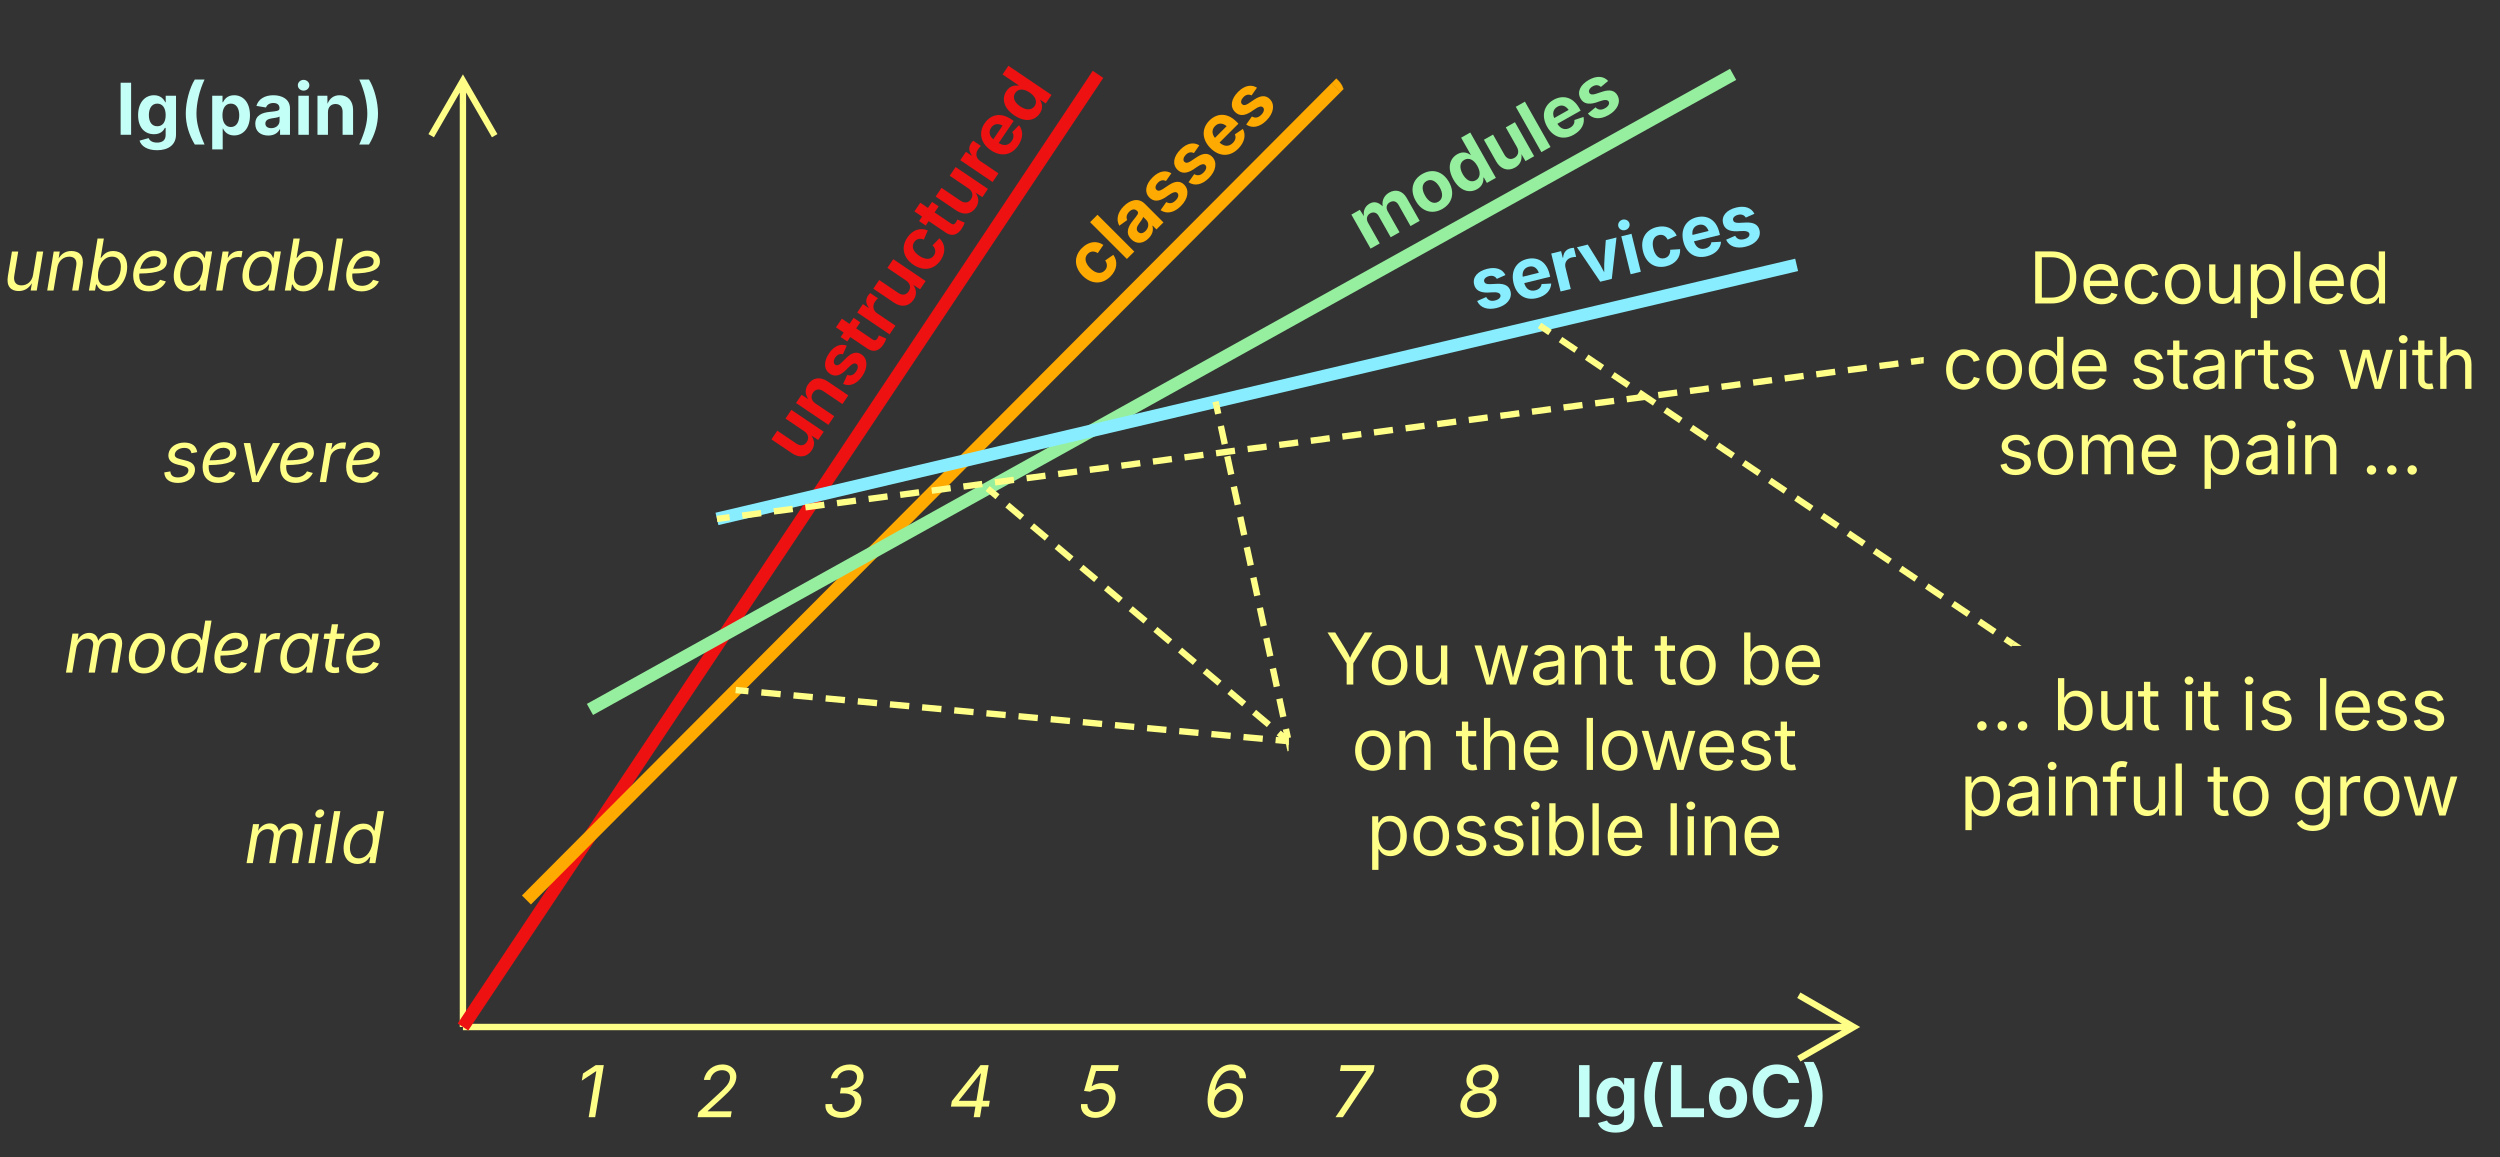 <svg xmlns="http://www.w3.org/2000/svg" xmlns:xlink="http://www.w3.org/1999/xlink" xmlns:lucid="lucid" width="787.28" height="364.41"><rect width="100%" height="100%" fill="#333333" stroke="none"/><g transform="translate(-614.219 -476.586)" lucid:page-tab-id="0_0"><path d="M761 800h428.6M761.03 800H760M1180.68 790l17.32 10-17.32 10m17.32-10h-8.5M760 799V510.4M760 798.97V800M750 519.32L760 502l10 17.32M760 502v8.5" stroke="#ff8" stroke-width="2" fill="none"/><path d="M1080 806a6 6 0 0 1 6-6h128a6 6 0 0 1 6 6v28a6 6 0 0 1-6 6h-128a6 6 0 0 1-6-6z" stroke="#ff8" stroke-opacity="0" stroke-width="2" fill="#999" fill-opacity="0"/><use xlink:href="#a" transform="matrix(1,0,0,1,1085,805) translate(25.075 23.403)"/><path d="M620 486a6 6 0 0 1 6-6h108a6 6 0 0 1 6 6v48a6 6 0 0 1-6 6H626a6 6 0 0 1-6-6z" stroke="#ff8" stroke-opacity="0" stroke-width="2" fill="#999" fill-opacity="0"/><use xlink:href="#b" transform="matrix(1,0,0,1,625,485) translate(25.799 34.028)"/><path d="M780 806a6 6 0 0 1 6-6h28a6 6 0 0 1 6 6v28a6 6 0 0 1-6 6h-28a6 6 0 0 1-6-6z" stroke="#ff8" stroke-opacity="0" stroke-width="2" fill="#999" fill-opacity="0"/><use xlink:href="#c" transform="matrix(1,0,0,1,785,805) translate(10.475 23.403)"/><path d="M820 806a6 6 0 0 1 6-6h28a6 6 0 0 1 6 6v28a6 6 0 0 1-6 6h-28a6 6 0 0 1-6-6z" stroke="#ff8" stroke-opacity="0" stroke-width="2" fill="#999" fill-opacity="0"/><use xlink:href="#d" transform="matrix(1,0,0,1,825,805) translate(8.224 23.403)"/><path d="M860 806a6 6 0 0 1 6-6h28a6 6 0 0 1 6 6v28a6 6 0 0 1-6 6h-28a6 6 0 0 1-6-6z" stroke="#ff8" stroke-opacity="0" stroke-width="2" fill="#999" fill-opacity="0"/><use xlink:href="#e" transform="matrix(1,0,0,1,865,805) translate(8.142 23.403)"/><path d="M900 806a6 6 0 0 1 6-6h28a6 6 0 0 1 6 6v28a6 6 0 0 1-6 6h-28a6 6 0 0 1-6-6z" stroke="#ff8" stroke-opacity="0" stroke-width="2" fill="#999" fill-opacity="0"/><use xlink:href="#f" transform="matrix(1,0,0,1,905,805) translate(7.811 23.403)"/><path d="M940 806a6 6 0 0 1 6-6h28a6 6 0 0 1 6 6v28a6 6 0 0 1-6 6h-28a6 6 0 0 1-6-6z" stroke="#ff8" stroke-opacity="0" stroke-width="2" fill="#999" fill-opacity="0"/><use xlink:href="#g" transform="matrix(1,0,0,1,945,805) translate(8.262 23.403)"/><path d="M980 806a6 6 0 0 1 6-6h28a6 6 0 0 1 6 6v28a6 6 0 0 1-6 6h-28a6 6 0 0 1-6-6z" stroke="#ff8" stroke-opacity="0" stroke-width="2" fill="#999" fill-opacity="0"/><use xlink:href="#h" transform="matrix(1,0,0,1,985,805) translate(8.126 23.403)"/><path d="M1020 806a6 6 0 0 1 6-6h28a6 6 0 0 1 6 6v28a6 6 0 0 1-6 6h-28a6 6 0 0 1-6-6z" stroke="#ff8" stroke-opacity="0" stroke-width="2" fill="#999" fill-opacity="0"/><use xlink:href="#i" transform="matrix(1,0,0,1,1025,805) translate(8.701 23.403)"/><path d="M1060 806a6 6 0 0 1 6-6h28a6 6 0 0 1 6 6v28a6 6 0 0 1-6 6h-28a6 6 0 0 1-6-6z" stroke="#ff8" stroke-opacity="0" stroke-width="2" fill="#999" fill-opacity="0"/><use xlink:href="#j" transform="matrix(1,0,0,1,1065,805) translate(8.142 23.403)"/><path d="M620 726a6 6 0 0 1 6-6h108a6 6 0 0 1 6 6v28a6 6 0 0 1-6 6H626a6 6 0 0 1-6-6z" stroke="#ff8" stroke-opacity="0" stroke-width="2" fill="#999" fill-opacity="0"/><use xlink:href="#k" transform="matrix(1,0,0,1,625,725) translate(66.141 23.403)"/><path d="M620 666a6 6 0 0 1 6-6h108a6 6 0 0 1 6 6v28a6 6 0 0 1-6 6H626a6 6 0 0 1-6-6z" stroke="#ff8" stroke-opacity="0" stroke-width="2" fill="#999" fill-opacity="0"/><use xlink:href="#l" transform="matrix(1,0,0,1,625,665) translate(9.273 23.403)"/><path d="M620 606a6 6 0 0 1 6-6h108a6 6 0 0 1 6 6v28a6 6 0 0 1-6 6H626a6 6 0 0 1-6-6z" stroke="#ff8" stroke-opacity="0" stroke-width="2" fill="#999" fill-opacity="0"/><use xlink:href="#m" transform="matrix(1,0,0,1,625,605) translate(40.273 23.403)"/><path d="M620 546a6 6 0 0 1 6-6h108a6 6 0 0 1 6 6v28a6 6 0 0 1-6 6H626a6 6 0 0 1-6-6z" stroke="#ff8" stroke-opacity="0" stroke-width="2" fill="#999" fill-opacity="0"/><use xlink:href="#n" transform="matrix(1,0,0,1,625,545) translate(-9.781 23.084)"/><path d="M761.1 798.34l197.8-296.68M761.14 798.3L760 800M958.86 501.7L960 500" stroke="#e11" stroke-width="4" fill="none"/><path d="M781.4 758.58l253.56-254.4M781.45 758.55L780 760" stroke="#fa0" stroke-width="4" fill="none"/><path d="M1035.76 502.04l.6.72.5.8.36.87.05.22-.95.96-2.8-2.78 1.5-1.5z" stroke="#fa0" stroke-width=".05" fill="#fa0"/><path d="M801.75 699.03l356.5-198.06M801.8 699l-1.8 1M1158.2 501l1.8-1" stroke="#95ef9e" stroke-width="4" fill="none"/><path d="M841.95 639.54l336.1-79.08M842 639.53l-2 .47M1178 560.47l2-.47" stroke="#8ef" stroke-width="4" fill="none"/><path d="M1022.95 544.22a6 6 0 0 1 2.27-8.18l94.05-53.1a6 6 0 0 1 8.18 2.28l13.76 24.4a6 6 0 0 1-2.26 8.16l-94.05 53.1a6 6 0 0 1-8.2-2.28z" stroke="#ff8" stroke-opacity="0" stroke-width="2" fill="#999" fill-opacity="0"/><use xlink:href="#o" transform="matrix(0.871,-0.492,0.492,0.871,1026.812,540.888) translate(8.271 21.528)"/><path d="M931.1 567.1a6 6 0 0 1 0-8.5l76.37-76.36a6 6 0 0 1 8.5 0l19.8 19.8a6 6 0 0 1 0 8.5l-76.38 76.36a6 6 0 0 1-8.5 0z" stroke="#ff8" stroke-opacity="0" stroke-width="2" fill="#999" fill-opacity="0"/><use xlink:href="#p" transform="matrix(0.707,-0.707,0.707,0.707,933.934,562.853) translate(13.713 21.528)"/><path d="M844.5 618.98a6 6 0 0 1-1.62-8.33l82.93-122.58a6 6 0 0 1 8.34-1.6l24.02 16.24a6 6 0 0 1 1.6 8.34l-82.92 122.6a6 6 0 0 1-8.33 1.6z" stroke="#ff8" stroke-opacity="0" stroke-width="2" fill="#999" fill-opacity="0"/><use xlink:href="#q" transform="matrix(0.56,-0.828,0.828,0.56,846.465,614.282) translate(4.031 21.528)"/><path d="M1020 666a6 6 0 0 1 6-6h168a6 6 0 0 1 6 6v88a6 6 0 0 1-6 6h-168a6 6 0 0 1-6-6z" stroke="#ff8" stroke-opacity="0" stroke-width="3" fill="#999" fill-opacity="0"/><use xlink:href="#r" transform="matrix(1,0,0,1,1025,665) translate(6.701 27.153)"/><use xlink:href="#s" transform="matrix(1,0,0,1,1025,665) translate(52.795 27.153)"/><use xlink:href="#t" transform="matrix(1,0,0,1,1025,665) translate(110.109 27.153)"/><use xlink:href="#u" transform="matrix(1,0,0,1,1025,665) translate(136.736 27.153)"/><use xlink:href="#v" transform="matrix(1,0,0,1,1025,665) translate(14.818 54.041)"/><use xlink:href="#w" transform="matrix(1,0,0,1,1025,665) translate(47.522 54.041)"/><use xlink:href="#x" transform="matrix(1,0,0,1,1025,665) translate(87.138 54.041)"/><use xlink:href="#y" transform="matrix(1,0,0,1,1025,665) translate(19.592 80.929)"/><use xlink:href="#z" transform="matrix(1,0,0,1,1025,665) translate(113.559 80.929)"/><path d="M1019.23 709.36l-2.33-1.96m-3.1-2.6l-4.67-3.92m-3.1-2.6l-4.66-3.93m-3.1-2.6l-4.67-3.92m-3.1-2.6l-4.67-3.93m-3.1-2.6l-4.67-3.92m-3.1-2.6l-4.67-3.92m-3.12-2.62l-4.66-3.9m-3.1-2.62l-4.67-3.9m-3.1-2.62l-4.67-3.92m-3.1-2.6l-4.67-3.92m-3.1-2.6l-4.66-3.93m-3.1-2.6l-2.34-1.96" stroke="#ff8" stroke-width="2" fill="none"/><path d="M1020 708.73v2.54l-1.4-1.18 1.24-1.5z" stroke="#ff8" stroke-width=".05" fill="#ff8"/><path d="M926.02 631.08l-.78-.66M846.9 693.98l3.02.28m4.05.37l6.08.57m4.05.37l6.07.56m4.05.38l6.08.57m4.05.37l6.07.57m4.05.38l6.08.56m4.05.38l6.07.56m4.05.38l6.08.56m4.05.37l6.07.55m4.05.38l6.07.56m4.06.37l6.07.56m4.05.37l6.07.57m4.04.37l6.08.56m4.05.38l6.07.56m4.05.38l6.07.56m4.05.37l6.07.57m4.04.37l6.08.55m4.05.38l3.03.28M846.9 693.98l-1-.1" stroke="#ff8" stroke-width="2" fill="none"/><path d="M1020 709.02v1.96l-1.1-.1.17-1.95z" stroke="#ff8" stroke-width=".05" fill="#ff8"/><path d="M1019.8 709.02l-.63-2.86m-.82-3.82l-1.23-5.73m-.82-3.8l-1.23-5.73m-.82-3.82l-1.23-5.72m-.82-3.82l-1.23-5.72m-.82-3.82l-1.23-5.72m-.82-3.82l-1.24-5.73m-.82-3.82l-1.23-5.73m-.8-3.82l-1.24-5.73m-.82-3.8l-1.23-5.74m-.8-3.82l-1.24-5.73m-.82-3.8l-.62-2.87" stroke="#ff8" stroke-width="2" fill="none"/><path d="M1020 713.07l-.32.07-.85-3.94 1.17-.25z" stroke="#ff8" stroke-width=".05" fill="#ff8"/><path d="M997.23 604.06l-.22-1" stroke="#ff8" stroke-width="2" fill="none"/><path d="M1061.43 558.12a6 6 0 0 1 4.4-7.26l104.87-25.8a6 6 0 0 1 7.26 4.38l6.7 27.2a6 6 0 0 1-4.4 7.25l-104.87 25.8a6 6 0 0 1-7.27-4.4z" stroke="#ff8" stroke-opacity="0" stroke-width="2" fill="#999" fill-opacity="0"/><use xlink:href="#A" transform="matrix(0.971,-0.239,0.239,0.971,1066.05,555.956) translate(8.407 21.528)"/><path d="M1220 546a6 6 0 0 1 6-6h168a6 6 0 0 1 6 6v88a6 6 0 0 1-6 6h-168a6 6 0 0 1-6-6z" stroke="#ff8" stroke-opacity="0" stroke-width="3" fill="#999" fill-opacity="0"/><use xlink:href="#B" transform="matrix(1,0,0,1,1225,545) translate(28.148 27.153)"/><use xlink:href="#C" transform="matrix(1,0,0,1,1225,545) translate(0.929 54.041)"/><use xlink:href="#D" transform="matrix(1,0,0,1,1225,545) translate(59.761 54.041)"/><use xlink:href="#E" transform="matrix(1,0,0,1,1225,545) translate(125.093 54.041)"/><use xlink:href="#F" transform="matrix(1,0,0,1,1225,545) translate(18.002 80.929)"/><use xlink:href="#G" transform="matrix(1,0,0,1,1225,545) translate(81.729 80.929)"/><use xlink:href="#H" transform="matrix(1,0,0,1,1225,545) translate(132.792 80.929)"/><path d="M841 639.87l2.98-.4m3.98-.52l5.96-.78m3.98-.53l5.97-.78m3.98-.52l5.97-.8m3.98-.5l5.97-.8m3.98-.52l5.97-.8m3.97-.5l5.96-.8m3.98-.52l5.97-.8m4-.5l5.96-.8m3.98-.52l5.97-.78m4-.53l5.95-.78m3.98-.54l5.97-.78m3.98-.53l5.97-.78m3.98-.52l5.97-.8m3.98-.5l5.97-.8m3.97-.52l5.97-.8m3.97-.5l5.97-.8m3.98-.52l5.97-.77m3.97-.53l5.97-.78m3.98-.53l5.96-.8m3.98-.52l5.97-.78m3.98-.52l5.98-.8m3.98-.5l5.97-.8m3.98-.52l5.98-.8m3.98-.5l5.96-.8m3.98-.52l5.97-.8m3.98-.5l5.97-.8m3.98-.52l5.97-.78m3.98-.53l5.97-.77m3.97-.53l5.96-.78m3.98-.52l5.97-.8m4-.5l5.96-.8m3.98-.52l5.97-.8m4-.5l5.95-.8m3.98-.52l5.97-.8m3.98-.5l5.97-.8m3.98-.52l5.97-.78m3.98-.53l5.97-.78m3.97-.53l3-.4M841.02 639.87L840 640" stroke="#ff8" stroke-width="2" fill="none"/><path d="M1220 590.98l-.9.12-.24-1.93 1.14-.15z" stroke="#ff8" stroke-width=".05" fill="#ff8"/><path d="M1220 686a6 6 0 0 1 6-6h168a6 6 0 0 1 6 6v48a6 6 0 0 1-6 6h-168a6 6 0 0 1-6-6z" stroke="#ff8" stroke-opacity="0" stroke-width="3" fill="#999" fill-opacity="0"/><g><use xlink:href="#I" transform="matrix(1,0,0,1,1225,685) translate(10.109 21.528)"/><use xlink:href="#J" transform="matrix(1,0,0,1,1225,685) translate(35.564 21.528)"/><use xlink:href="#K" transform="matrix(1,0,0,1,1225,685) translate(75.831 21.528)"/><use xlink:href="#L" transform="matrix(1,0,0,1,1225,685) translate(94.733 21.528)"/><use xlink:href="#M" transform="matrix(1,0,0,1,1225,685) translate(118.095 21.528)"/><use xlink:href="#N" transform="matrix(1,0,0,1,1225,685) translate(6.414 48.416)"/><use xlink:href="#t" transform="matrix(1,0,0,1,1225,685) translate(84.224 48.416)"/><use xlink:href="#O" transform="matrix(1,0,0,1,1225,685) translate(110.852 48.416)"/></g><path d="M1248.17 679.44l-2.47-1.66m-3.3-2.22l-4.94-3.33m-3.3-2.22l-4.94-3.32m-3.3-2.2l-4.94-3.34m-3.3-2.22l-4.94-3.33m-3.3-2.23l-4.93-3.32m-3.3-2.22l-4.93-3.33m-3.3-2.22l-4.94-3.33m-3.3-2.22l-4.94-3.32m-3.3-2.2l-4.95-3.34m-3.3-2.22l-4.94-3.33m-3.28-2.2l-4.94-3.33m-3.3-2.22l-4.94-3.33m-3.3-2.22l-4.94-3.33m-3.3-2.2l-4.94-3.34m-3.3-2.22l-4.94-3.32m-3.3-2.22l-4.94-3.33m-3.3-2.2l-4.94-3.34m-3.3-2.23l-2.46-1.66" stroke="#ff8" stroke-width="2" fill="none"/><path d="M1250.75 680h-3l.94-1.38z" stroke="#ff8" stroke-width=".05" fill="#ff8"/><path d="M1099.9 579.62l-.85-.57" stroke="#ff8" stroke-width="2" fill="none"/><defs><path fill="#c4fff7" d="M428-1490V0H128v-1490h300" id="P"/><path fill="#c4fff7" d="M625 442c-280 0-454-114-503-274l258-72c28 63 97 128 243 128 153 0 246-69 246-216v-206h-23C805-108 717-16 536-16 284-16 81-191 81-561c0-378 208-571 456-571 188 0 280 113 321 202h13v-188h295V-9c0 303-226 451-541 451zm5-686c153 0 240-119 240-319 0-198-86-329-240-329-158 0-241 137-241 329 0 195 85 319 241 319" id="Q"/><path fill="#c4fff7" d="M169-607c0-330 107-732 258-974h279c-145 311-231 674-231 974 0 262 67 512 231 886H427C258-1 169-307 169-607" id="R"/><path fill="#c4fff7" d="M135 0v-1490h305v1237h643V0H135" id="S"/><path fill="#c4fff7" d="M628 22C291 22 81-210 81-554c0-346 210-578 547-578 336 0 547 232 547 578 0 344-211 576-547 576zm0-236c160 0 242-146 242-341 0-197-82-341-242-341S387-753 387-555c0 195 81 341 241 341" id="T"/><path fill="#c4fff7" d="M786 20C389 20 94-260 94-744c0-487 299-766 692-766 339 0 597 194 641 529h-309c-28-162-156-258-326-258-233 0-388 179-388 495 0 323 157 493 387 493 170 0 298-97 328-259h309c-34 277-266 530-642 530" id="U"/><path fill="#c4fff7" d="M67 279c166-379 230-627 230-886 0-300-86-663-230-974h278c151 241 258 644 258 974 0 302-90 608-258 886H67" id="V"/><g id="a"><use transform="matrix(0.011,0,0,0.011,0,0)" xlink:href="#P"/><use transform="matrix(0.011,0,0,0.011,6.022,0)" xlink:href="#Q"/><use transform="matrix(0.011,0,0,0.011,20.063,0)" xlink:href="#R"/><use transform="matrix(0.011,0,0,0.011,28.841,0)" xlink:href="#S"/><use transform="matrix(0.011,0,0,0.011,41.406,0)" xlink:href="#T"/><use transform="matrix(0.011,0,0,0.011,55.035,0)" xlink:href="#U"/><use transform="matrix(0.011,0,0,0.011,71.474,0)" xlink:href="#V"/></g><path fill="#c4fff7" d="M128 418v-1536h295v188h14c41-89 129-202 319-202 248 0 453 193 453 575 0 372-197 576-455 576-183 0-275-108-317-198h-9v597H128zm534-640c156 0 240-139 240-336 0-196-83-334-240-334-154 0-241 131-241 334 0 202 88 336 241 336" id="W"/><path fill="#c4fff7" d="M440 22C227 22 68-92 68-313c0-250 202-322 422-343 195-21 271-24 271-105 0-95-63-149-175-149-116 0-187 57-211 129l-275-46c57-194 237-305 487-305 240 0 474 108 474 379V0H777v-155h-10C713-51 605 22 440 22zm85-211c140 0 238-93 238-211v-121c-37 26-156 42-222 51-111 16-185 59-185 149 0 87 70 132 169 132" id="X"/><path fill="#c4fff7" d="M128 0v-1118h300V0H128zm150-1264c-91 0-165-68-165-154 0-85 74-154 165-154 90 0 165 69 165 154 0 86-75 154-165 154" id="Y"/><path fill="#c4fff7" d="M428-647V0H128v-1118h283l4 231c63-156 176-245 348-245 232 0 384 159 384 421V0H847v-659c0-139-76-222-202-222-128 0-217 86-217 234" id="Z"/><g id="b"><use transform="matrix(0.011,0,0,0.011,0,0)" xlink:href="#P"/><use transform="matrix(0.011,0,0,0.011,6.022,0)" xlink:href="#Q"/><use transform="matrix(0.011,0,0,0.011,20.063,0)" xlink:href="#R"/><use transform="matrix(0.011,0,0,0.011,28.841,0)" xlink:href="#W"/><use transform="matrix(0.011,0,0,0.011,43.066,0)" xlink:href="#X"/><use transform="matrix(0.011,0,0,0.011,55.968,0)" xlink:href="#Y"/><use transform="matrix(0.011,0,0,0.011,61.99,0)" xlink:href="#Z"/><use transform="matrix(0.011,0,0,0.011,75.825,0)" xlink:href="#V"/></g><path d="M808-1490L561 0H375l218-1314h-10l-405 267 34-204 364-239h232" id="aa" fill="#ff8"/><use transform="matrix(0.011,0,0,0.011,0,0)" xlink:href="#aa" id="c"/><path d="M61 0l23-137 583-537c198-182 297-283 319-421 25-157-68-250-224-250-169 0-311 109-339 278H242c44-263 264-443 530-443 267 0 433 185 393 418-28 164-126 293-428 566L353-179l-2 12h686L1010 0H61" id="ab" fill="#ff8"/><use transform="matrix(0.011,0,0,0.011,0,0)" xlink:href="#ab" id="d"/><path d="M548 20C257 20 65-139 95-376h192c-13 142 107 229 276 229 186 0 341-103 367-259 27-162-80-275-301-275H508l28-165h121c172 0 309-98 335-253 25-149-62-246-224-246-155 0-307 87-336 230H249c47-235 281-395 542-395 276 0 424 187 389 399-28 170-144 292-303 337l-2 12c188 31 273 172 242 358-41 246-281 424-569 424" id="ac" fill="#ff8"/><use transform="matrix(0.011,0,0,0.011,0,0)" xlink:href="#ac" id="e"/><path d="M79-303l25-155 823-1032h231L989-470h202l-27 167H961L911 0H730l49-303H79zm729-167l130-782h-12L311-482l-2 12h499" id="ad" fill="#ff8"/><use transform="matrix(0.011,0,0,0.011,0,0)" xlink:href="#ad" id="f"/><path d="M530 20C268 20 99-148 127-376h184c-10 131 84 229 237 229 177 0 343-134 374-329s-78-332-260-332c-90 0-208 32-276 78l-174-22 211-738h784l-28 167H555L431-888h8c69-51 174-87 277-87 272 0 440 210 391 501-48 285-291 494-577 494" id="ae" fill="#ff8"/><use transform="matrix(0.011,0,0,0.011,0,0)" xlink:href="#ae" id="g"/><path d="M565 20C316 20 51-138 142-688c87-526 329-822 666-822 251 0 421 162 418 395h-186c-12-136-87-227-236-227-229 0-408 209-468 566h12c105-129 234-198 383-198 257 0 450 207 402 494-47 281-267 500-568 500zm2-167c178 0 350-145 382-332 31-182-68-330-250-330S341-652 313-477s72 330 254 330" id="af" fill="#ff8"/><use transform="matrix(0.011,0,0,0.011,0,0)" xlink:href="#af" id="h"/><path d="M98 0l879-1311 2-12H226l28-167h963l-30 177L309 0H98" id="ag" fill="#ff8"/><use transform="matrix(0.011,0,0,0.011,0,0)" xlink:href="#ag" id="i"/><path d="M545 20C242 20 53-153 94-397c32-190 183-347 352-377l1-8c-137-37-207-173-181-331 38-231 252-397 515-397 260 0 435 168 398 395-26 160-143 296-290 333l-1 8c155 30 261 189 228 380-42 243-274 414-571 414zm10-165c194 0 348-100 374-263s-83-281-268-281c-182 0-348 112-378 280-28 157 67 264 272 264zm117-703c160 0 297-104 321-254s-64-244-223-244c-160 0-296 92-322 245s64 253 224 253" id="ah" fill="#ff8"/><use transform="matrix(0.011,0,0,0.011,0,0)" xlink:href="#ah" id="j"/><path d="M65 0l186-1118h175l-31 195c80-148 212-215 337-215 153 0 236 96 255 228 75-143 223-228 382-228 199 0 341 131 298 390L1543 0h-181l126-756c27-162-65-218-177-218-160 0-274 111-297 250L894 0H714l128-773c21-127-57-201-174-201-136 0-277 97-307 277L245 0H65" id="ai" fill="#ff8"/><path d="M66 0l185-1118h180L246 0H66zm307-1301c-71 0-117-55-106-119s74-119 145-119c65 0 117 50 106 118s-78 120-145 120" id="aj" fill="#ff8"/><path d="M492-1490L245 0H65l247-1490h180" id="ak" fill="#ff8"/><path d="M492 24C248 24 94-147 94-425c0-352 212-707 569-707 222 0 274 136 303 198h12l92-556h181L1004 0H829l30-173h-19C792-103 700 24 492 24zm32-161c268 0 407-295 407-549 0-175-80-285-247-285-266 0-408 283-408 536 0 174 79 298 248 298" id="al" fill="#ff8"/><g id="k"><use transform="matrix(0.011,0,0,0.011,0,0)" xlink:href="#ai"/><use transform="matrix(0.011,0,0,0.011,19.466,0)" xlink:href="#aj"/><use transform="matrix(0.011,0,0,0.011,24.859,0)" xlink:href="#ak"/><use transform="matrix(0.011,0,0,0.011,30.241,0)" xlink:href="#al"/></g><path d="M528 24C258 24 94-156 94-433c0-355 229-699 603-699 270 0 436 178 436 458 0 359-234 698-605 698zm4-161c275 0 420-287 420-533 0-170-77-301-260-301-271 0-418 288-418 536 0 168 77 298 258 298" id="am" fill="#ff8"/><path d="M535 24C259 24 94-144 94-427c0-392 272-715 610-715 216 0 356 119 356 305 0 244-237 344-790 350-18 199 49 349 276 352 142 0 260-66 317-173l167 47C947-85 756 24 535 24zM294-623c447-4 586-57 586-218 0-85-78-141-194-141-220 0-342 177-392 359" id="an" fill="#ff8"/><path d="M66 0l185-1118h174l-28 172h12c78-136 219-209 411-185l-30 181c-211-47-398 67-428 250L246 0H66" id="ao" fill="#ff8"/><path d="M481 24C202 24 45-202 104-557s293-575 571-575c216 0 263 132 291 193h15l29-179h181L1006 0H831l28-173h-21C788-107 693 24 481 24zm56-161c204 0 342-174 383-422s-41-412-245-412c-215 0-350 183-388 412-39 235 39 422 250 422" id="ap" fill="#ff8"/><path d="M691-1118l-25 154H437L325-290c-17 103 16 144 108 144 23 0 63-6 94-12L538-6c-36 12-87 20-136 20-196 0-290-109-260-290l114-688H88l25-154h169l44-266h180l-44 266h229" id="aq" fill="#ff8"/><g id="l"><use transform="matrix(0.011,0,0,0.011,0,0)" xlink:href="#ai"/><use transform="matrix(0.011,0,0,0.011,19.466,0)" xlink:href="#am"/><use transform="matrix(0.011,0,0,0.011,32.802,0)" xlink:href="#al"/><use transform="matrix(0.011,0,0,0.011,46.419,0)" xlink:href="#an"/><use transform="matrix(0.011,0,0,0.011,59.212,0)" xlink:href="#ao"/><use transform="matrix(0.011,0,0,0.011,67.22,0)" xlink:href="#ap"/><use transform="matrix(0.011,0,0,0.011,80.859,0)" xlink:href="#aq"/><use transform="matrix(0.011,0,0,0.011,87.934,0)" xlink:href="#an"/></g><path d="M451 24C217 22 71-78 61-277l174-29c11 123 90 172 219 172 161 0 280-83 297-181 11-71-30-117-135-143l-179-44c-195-48-280-153-253-316 31-186 223-314 455-314 233 4 337 107 366 275l-165 30c-18-80-65-152-204-152-138 0-256 75-272 174-13 77 32 118 158 149l162 40c195 48 278 154 252 313C904-113 708 24 451 24" id="ar" fill="#ff8"/><path d="M389 0L147-1118h188c55 314 135 617 168 951 141-329 323-637 482-951h205L578 0H389" id="as" fill="#ff8"/><g id="m"><use transform="matrix(0.011,0,0,0.011,0,0)" xlink:href="#ar"/><use transform="matrix(0.011,0,0,0.011,11.719,0)" xlink:href="#an"/><use transform="matrix(0.011,0,0,0.011,24.078,0)" xlink:href="#as"/><use transform="matrix(0.011,0,0,0.011,36.133,0)" xlink:href="#an"/><use transform="matrix(0.011,0,0,0.011,48.926,0)" xlink:href="#ao"/><use transform="matrix(0.011,0,0,0.011,56.934,0)" xlink:href="#an"/></g><path d="M443 14C219 14 87-123 134-408l117-710h180L317-423c-28 171 49 275 206 275s300-105 332-300l110-670h181L961 0H787l35-209C722-47 590 14 443 14" id="at" fill="#ff8"/><path d="M356-664L245 0H65l186-1118h173l-32 197c96-152 219-211 366-211 232 0 366 145 319 428L960 0H779l117-701c29-174-48-269-198-269-165 0-310 115-342 306" id="au" fill="#ff8"/><path d="M592 24c-216 0-276-130-305-197h-18L239 0H65l247-1490h180l-92 551h15c51-63 134-193 344-193 246 0 401 170 401 447 0 348-211 709-568 709zm-24-161c267 0 411-296 411-543 0-170-78-291-250-291-269 0-405 284-405 542 0 177 81 292 244 292" id="av" fill="#ff8"/><g id="n"><use transform="matrix(0.011,0,0,0.011,0,0)" xlink:href="#at"/><use transform="matrix(0.011,0,0,0.011,13.151,0)" xlink:href="#au"/><use transform="matrix(0.011,0,0,0.011,26.291,0)" xlink:href="#av"/><use transform="matrix(0.011,0,0,0.011,39.909,0)" xlink:href="#an"/><use transform="matrix(0.011,0,0,0.011,52.702,0)" xlink:href="#ap"/><use transform="matrix(0.011,0,0,0.011,66.341,0)" xlink:href="#ao"/><use transform="matrix(0.011,0,0,0.011,74.349,0)" xlink:href="#ap"/><use transform="matrix(0.011,0,0,0.011,87.988,0)" xlink:href="#av"/><use transform="matrix(0.011,0,0,0.011,101.606,0)" xlink:href="#ak"/><use transform="matrix(0.011,0,0,0.011,106.988,0)" xlink:href="#an"/></g><path fill="#95ef9e" d="M128 0v-1118h278l12 217c60-163 185-234 319-234 143 0 236 81 288 251 63-172 205-251 359-251 205 0 357 138 357 381V0h-301v-697c0-126-76-187-177-187-114 0-184 79-184 196V0H789v-705c0-109-72-179-174-179-106 0-187 74-187 208V0H128" id="aw"/><path fill="#95ef9e" d="M628 22C291 22 81-210 81-554c0-346 210-578 547-578 336 0 547 232 547 578 0 344-211 576-547 576zm0-236c160 0 242-146 242-341 0-197-82-341-242-341S387-753 387-555c0 195 81 341 241 341" id="ax"/><path fill="#95ef9e" d="M537 19C279 19 81-185 81-557c0-382 206-575 454-575 190 0 278 113 318 202h10v-560h300V0H868v-179h-15C812-89 719 19 537 19zm92-241c153 0 240-134 240-336 0-203-86-334-240-334-158 0-240 138-240 334 0 197 84 336 240 336" id="ay"/><path fill="#95ef9e" d="M513 14c-232 0-385-159-385-421v-711h300v659c0 139 76 222 202 222 127 0 217-86 217-234v-647h301V0H864l-4-232C797-74 683 14 513 14" id="az"/><path fill="#95ef9e" d="M428-1490V0H128v-1490h300" id="aA"/><path fill="#95ef9e" d="M633 22C291 22 81-200 81-553c0-345 210-579 537-579 292 0 525 185 525 567v84H378c7 183 109 277 260 277 105 0 184-46 216-132l272 51C1071-99 893 22 633 22zM380-669h474c-15-146-94-237-233-237-143 0-229 99-241 237" id="aB"/><path fill="#95ef9e" d="M572 22C302 22 117-98 78-306l279-48c29 105 101 156 224 156 114 0 185-48 185-115 0-118-228-130-337-155-215-49-322-150-322-317 0-215 187-347 470-347 265 0 424 116 466 298l-266 47c-24-76-87-130-196-130-98 0-174 46-174 113 0 56 38 95 144 117l201 40c216 44 320 143 320 302 0 220-207 367-500 367" id="aC"/><g id="o"><use transform="matrix(0.011,0,0,0.011,0,0)" xlink:href="#aw"/><use transform="matrix(0.011,0,0,0.011,20.28,0)" xlink:href="#ax"/><use transform="matrix(0.011,0,0,0.011,33.908,0)" xlink:href="#ay"/><use transform="matrix(0.011,0,0,0.011,47.917,0)" xlink:href="#az"/><use transform="matrix(0.011,0,0,0.011,61.751,0)" xlink:href="#aA"/><use transform="matrix(0.011,0,0,0.011,67.773,0)" xlink:href="#aB"/><use transform="matrix(0.011,0,0,0.011,81.011,0)" xlink:href="#aC"/></g><path fill="#fa0" d="M628 22C291 22 81-210 81-554c0-346 210-578 547-578 265 0 455 142 497 372l-279 52c-25-116-99-188-215-188-160 0-244 139-244 341 0 200 84 341 244 341 116 0 193-74 217-195l279 51C1085-123 896 22 628 22" id="aD"/><path fill="#fa0" d="M428-1490V0H128v-1490h300" id="aE"/><path fill="#fa0" d="M440 22C227 22 68-92 68-313c0-250 202-322 422-343 195-21 271-24 271-105 0-95-63-149-175-149-116 0-187 57-211 129l-275-46c57-194 237-305 487-305 240 0 474 108 474 379V0H777v-155h-10C713-51 605 22 440 22zm85-211c140 0 238-93 238-211v-121c-37 26-156 42-222 51-111 16-185 59-185 149 0 87 70 132 169 132" id="aF"/><path fill="#fa0" d="M572 22C302 22 117-98 78-306l279-48c29 105 101 156 224 156 114 0 185-48 185-115 0-118-228-130-337-155-215-49-322-150-322-317 0-215 187-347 470-347 265 0 424 116 466 298l-266 47c-24-76-87-130-196-130-98 0-174 46-174 113 0 56 38 95 144 117l201 40c216 44 320 143 320 302 0 220-207 367-500 367" id="aG"/><path fill="#fa0" d="M633 22C291 22 81-200 81-553c0-345 210-579 537-579 292 0 525 185 525 567v84H378c7 183 109 277 260 277 105 0 184-46 216-132l272 51C1071-99 893 22 633 22zM380-669h474c-15-146-94-237-233-237-143 0-229 99-241 237" id="aH"/><g id="p"><use transform="matrix(0.011,0,0,0.011,0,0)" xlink:href="#aD"/><use transform="matrix(0.011,0,0,0.011,13.075,0)" xlink:href="#aE"/><use transform="matrix(0.011,0,0,0.011,19.097,0)" xlink:href="#aF"/><use transform="matrix(0.011,0,0,0.011,31.999,0)" xlink:href="#aG"/><use transform="matrix(0.011,0,0,0.011,44.444,0)" xlink:href="#aG"/><use transform="matrix(0.011,0,0,0.011,56.89,0)" xlink:href="#aH"/><use transform="matrix(0.011,0,0,0.011,70.128,0)" xlink:href="#aG"/></g><path fill="#e11" d="M513 14c-232 0-385-159-385-421v-711h300v659c0 139 76 222 202 222 127 0 217-86 217-234v-647h301V0H864l-4-232C797-74 683 14 513 14" id="aI"/><path fill="#e11" d="M428-647V0H128v-1118h283l4 231c63-156 176-245 348-245 232 0 384 159 384 421V0H847v-659c0-139-76-222-202-222-128 0-217 86-217 234" id="aJ"/><path fill="#e11" d="M572 22C302 22 117-98 78-306l279-48c29 105 101 156 224 156 114 0 185-48 185-115 0-118-228-130-337-155-215-49-322-150-322-317 0-215 187-347 470-347 265 0 424 116 466 298l-266 47c-24-76-87-130-196-130-98 0-174 46-174 113 0 56 38 95 144 117l201 40c216 44 320 143 320 302 0 220-207 367-500 367" id="aK"/><path fill="#e11" d="M683-1118v229H474v562c0 71 29 104 102 104 23 0 73-7 95-13l43 225C647 9 580 16 520 16 296 16 174-96 174-301v-588H20v-229h154v-266h300v266h209" id="aL"/><path fill="#e11" d="M128 0v-1118h290v195h12c54-169 184-238 367-200v268c-27-8-86-15-130-15-138 0-239 95-239 234V0H128" id="aM"/><path fill="#e11" d="M628 22C291 22 81-210 81-554c0-346 210-578 547-578 265 0 455 142 497 372l-279 52c-25-116-99-188-215-188-160 0-244 139-244 341 0 200 84 341 244 341 116 0 193-74 217-195l279 51C1085-123 896 22 628 22" id="aN"/><path fill="#e11" d="M633 22C291 22 81-200 81-553c0-345 210-579 537-579 292 0 525 185 525 567v84H378c7 183 109 277 260 277 105 0 184-46 216-132l272 51C1071-99 893 22 633 22zM380-669h474c-15-146-94-237-233-237-143 0-229 99-241 237" id="aO"/><path fill="#e11" d="M537 19C279 19 81-185 81-557c0-382 206-575 454-575 190 0 278 113 318 202h10v-560h300V0H868v-179h-15C812-89 719 19 537 19zm92-241c153 0 240-134 240-336 0-203-86-334-240-334-158 0-240 138-240 334 0 197 84 336 240 336" id="aP"/><g id="q"><use transform="matrix(0.011,0,0,0.011,0,0)" xlink:href="#aI"/><use transform="matrix(0.011,0,0,0.011,13.835,0)" xlink:href="#aJ"/><use transform="matrix(0.011,0,0,0.011,27.669,0)" xlink:href="#aK"/><use transform="matrix(0.011,0,0,0.011,40.115,0)" xlink:href="#aL"/><use transform="matrix(0.011,0,0,0.011,48.253,0)" xlink:href="#aM"/><use transform="matrix(0.011,0,0,0.011,57.303,0)" xlink:href="#aI"/><use transform="matrix(0.011,0,0,0.011,71.137,0)" xlink:href="#aN"/><use transform="matrix(0.011,0,0,0.011,84.212,0)" xlink:href="#aL"/><use transform="matrix(0.011,0,0,0.011,92.35,0)" xlink:href="#aI"/><use transform="matrix(0.011,0,0,0.011,106.185,0)" xlink:href="#aM"/><use transform="matrix(0.011,0,0,0.011,114.692,0)" xlink:href="#aO"/><use transform="matrix(0.011,0,0,0.011,127.93,0)" xlink:href="#aP"/></g><path d="M600 0v-610L52-1490h220l295 481c50 82 90 150 130 243 40-96 80-164 128-243l294-481h219L790-610V0H600" id="aQ" fill="#ff8"/><path d="M613 24c-304 0-509-231-509-576 0-350 205-580 509-580 305 0 511 230 511 580 0 345-206 576-511 576zm0-161c226 0 329-195 329-415 0-222-103-419-329-419-223 0-326 196-326 419 0 220 103 415 326 415" id="aR" fill="#ff8"/><path d="M537 14c-226 0-379-139-379-422v-710h180v695c0 172 97 275 253 275 160 0 281-109 281-300v-670h181V0H879v-209C806-46 684 14 537 14" id="aS" fill="#ff8"/><g id="r"><use transform="matrix(0.011,0,0,0.011,0,0)" xlink:href="#aQ"/><use transform="matrix(0.011,0,0,0.011,13.379,0)" xlink:href="#aR"/><use transform="matrix(0.011,0,0,0.011,26.704,0)" xlink:href="#aS"/></g><path d="M409 0L70-1118h191c89 329 165 560 243 925 75-353 154-601 240-925h192c85 325 161 564 235 922 77-354 157-598 244-922h191L1267 0h-179c-86-307-176-590-250-913C763-588 675-308 588 0H409" id="aT" fill="#ff8"/><path d="M471 26C259 26 90-98 90-318c0-256 228-303 435-329 202-27 287-16 287-108 0-139-79-219-234-219-161 0-248 86-283 164l-173-57c86-203 278-265 451-265 150 0 419 46 419 395V0H815v-152h-12C765-73 660 26 471 26zm31-159c199 0 310-134 310-271v-155c-30 35-226 55-295 64-131 17-246 59-246 186 0 116 97 176 231 176" id="aU" fill="#ff8"/><path d="M338-670V0H158v-1118h173l1 207c72-158 192-221 342-221 226 0 378 139 378 422V0H872v-695c0-172-96-275-252-275-161 0-282 109-282 300" id="aV" fill="#ff8"/><path d="M598-1118v154H368v674c0 100 37 144 132 144 23 0 62-6 92-12L629-6c-37 13-88 20-134 20-193 0-307-107-307-290v-688H20v-154h168v-266h180v266h230" id="aW" fill="#ff8"/><g id="s"><use transform="matrix(0.011,0,0,0.011,0,0)" xlink:href="#aT"/><use transform="matrix(0.011,0,0,0.011,18.186,0)" xlink:href="#aU"/><use transform="matrix(0.011,0,0,0.011,30.664,0)" xlink:href="#aV"/><use transform="matrix(0.011,0,0,0.011,43.793,0)" xlink:href="#aW"/></g><g id="t"><use transform="matrix(0.011,0,0,0.011,0,0)" xlink:href="#aW"/><use transform="matrix(0.011,0,0,0.011,7.053,0)" xlink:href="#aR"/></g><path d="M677 24c-213 0-288-135-325-197h-20V0H158v-1490h180v551h14c37-59 106-193 324-193 279 0 474 222 474 576 0 356-194 580-473 580zm-27-161c209 0 317-186 317-421 0-232-105-413-317-413-206 0-314 166-314 413 0 249 111 421 314 421" id="aX" fill="#ff8"/><path d="M628 24c-324 0-524-230-524-574 0-343 198-582 503-582 237 0 487 146 487 559v75H286c9 234 145 362 343 362 132 0 231-58 273-172l174 48C1024-91 857 24 628 24zM287-650h624c-17-190-120-322-304-322-192 0-309 151-320 322" id="aY" fill="#ff8"/><g id="u"><use transform="matrix(0.011,0,0,0.011,0,0)" xlink:href="#aX"/><use transform="matrix(0.011,0,0,0.011,13.607,0)" xlink:href="#aY"/></g><g id="v"><use transform="matrix(0.011,0,0,0.011,0,0)" xlink:href="#aR"/><use transform="matrix(0.011,0,0,0.011,13.325,0)" xlink:href="#aV"/></g><path d="M338-670V0H158v-1490h180v566c73-149 190-208 336-208 226 0 379 139 379 422V0H872v-695c0-172-96-275-252-275-161 0-282 109-282 300" id="aZ" fill="#ff8"/><g id="w"><use transform="matrix(0.011,0,0,0.011,0,0)" xlink:href="#aW"/><use transform="matrix(0.011,0,0,0.011,7.27,0)" xlink:href="#aZ"/><use transform="matrix(0.011,0,0,0.011,20.41,0)" xlink:href="#aY"/></g><path d="M338-1490V0H158v-1490h180" id="ba" fill="#ff8"/><path d="M538 24C308 24 148-78 108-271l171-41c32 123 123 178 257 178 156 0 256-77 256-169 0-77-54-128-164-154l-186-44c-203-48-300-148-300-305 0-192 176-326 414-326 230 0 351 112 402 269l-163 42c-31-80-94-158-238-158-133 0-233 69-233 162 0 83 57 129 188 160l169 40c203 48 298 149 298 302 0 196-179 339-441 339" id="bb" fill="#ff8"/><g id="x"><use transform="matrix(0.011,0,0,0.011,0,0)" xlink:href="#ba"/><use transform="matrix(0.011,0,0,0.011,5.382,0)" xlink:href="#aR"/><use transform="matrix(0.011,0,0,0.011,18.305,0)" xlink:href="#aT"/><use transform="matrix(0.011,0,0,0.011,36.089,0)" xlink:href="#aY"/><use transform="matrix(0.011,0,0,0.011,49.045,0)" xlink:href="#bb"/><use transform="matrix(0.011,0,0,0.011,60.775,0)" xlink:href="#aW"/></g><path d="M158 418v-1536h174v179h20c37-59 106-193 324-193 279 0 474 222 474 576 0 356-194 580-473 580-213 0-288-135-325-197h-14v591H158zm492-555c209 0 317-186 317-421 0-232-105-413-317-413-206 0-314 166-314 413 0 249 111 421 314 421" id="bc" fill="#ff8"/><path d="M158 0v-1118h180V0H158zm91-1301c-68 0-125-53-125-119s57-119 125-119c69 0 126 53 126 119s-57 119-126 119" id="bd" fill="#ff8"/><g id="y"><use transform="matrix(0.011,0,0,0.011,0,0)" xlink:href="#bc"/><use transform="matrix(0.011,0,0,0.011,13.607,0)" xlink:href="#aR"/><use transform="matrix(0.011,0,0,0.011,26.931,0)" xlink:href="#bb"/><use transform="matrix(0.011,0,0,0.011,38.661,0)" xlink:href="#bb"/><use transform="matrix(0.011,0,0,0.011,50.391,0)" xlink:href="#bd"/><use transform="matrix(0.011,0,0,0.011,55.773,0)" xlink:href="#aX"/><use transform="matrix(0.011,0,0,0.011,69.379,0)" xlink:href="#ba"/><use transform="matrix(0.011,0,0,0.011,74.761,0)" xlink:href="#aY"/></g><g id="z"><use transform="matrix(0.011,0,0,0.011,0,0)" xlink:href="#ba"/><use transform="matrix(0.011,0,0,0.011,5.382,0)" xlink:href="#bd"/><use transform="matrix(0.011,0,0,0.011,10.764,0)" xlink:href="#aV"/><use transform="matrix(0.011,0,0,0.011,23.893,0)" xlink:href="#aY"/></g><path fill="#8ef" d="M572 22C302 22 117-98 78-306l279-48c29 105 101 156 224 156 114 0 185-48 185-115 0-118-228-130-337-155-215-49-322-150-322-317 0-215 187-347 470-347 265 0 424 116 466 298l-266 47c-24-76-87-130-196-130-98 0-174 46-174 113 0 56 38 95 144 117l201 40c216 44 320 143 320 302 0 220-207 367-500 367" id="be"/><path fill="#8ef" d="M633 22C291 22 81-200 81-553c0-345 210-579 537-579 292 0 525 185 525 567v84H378c7 183 109 277 260 277 105 0 184-46 216-132l272 51C1071-99 893 22 633 22zM380-669h474c-15-146-94-237-233-237-143 0-229 99-241 237" id="bf"/><path fill="#8ef" d="M128 0v-1118h290v195h12c54-169 184-238 367-200v268c-27-8-86-15-130-15-138 0-239 95-239 234V0H128" id="bg"/><path fill="#8ef" d="M443 0L31-1118h319c90 293 199 572 268 885 66-313 175-593 264-885h315L784 0H443" id="bh"/><path fill="#8ef" d="M128 0v-1118h300V0H128zm150-1264c-91 0-165-68-165-154 0-85 74-154 165-154 90 0 165 69 165 154 0 86-75 154-165 154" id="bi"/><path fill="#8ef" d="M628 22C291 22 81-210 81-554c0-346 210-578 547-578 265 0 455 142 497 372l-279 52c-25-116-99-188-215-188-160 0-244 139-244 341 0 200 84 341 244 341 116 0 193-74 217-195l279 51C1085-123 896 22 628 22" id="bj"/><g id="A"><use transform="matrix(0.011,0,0,0.011,0,0)" xlink:href="#be"/><use transform="matrix(0.011,0,0,0.011,12.446,0)" xlink:href="#bf"/><use transform="matrix(0.011,0,0,0.011,25.684,0)" xlink:href="#bg"/><use transform="matrix(0.011,0,0,0.011,35.08,0)" xlink:href="#bh"/><use transform="matrix(0.011,0,0,0.011,48.405,0)" xlink:href="#bi"/><use transform="matrix(0.011,0,0,0.011,54.427,0)" xlink:href="#bj"/><use transform="matrix(0.011,0,0,0.011,67.502,0)" xlink:href="#bf"/><use transform="matrix(0.011,0,0,0.011,80.74,0)" xlink:href="#be"/></g><path d="M645 0H180v-1490h484c435 0 692 280 692 742 0 466-257 748-711 748zM370-168h263c363 0 539-218 539-580 0-358-176-574-521-574H370v1154" id="bk" fill="#ff8"/><path d="M613 24c-304 0-509-231-509-576 0-350 205-580 509-580 216 0 392 114 453 309l-173 49c-33-115-133-197-280-197-223 0-326 196-326 419 0 220 103 415 326 415 150 0 252-85 285-206l172 49C1010-95 832 24 613 24" id="bl" fill="#ff8"/><path d="M577 24c-279 0-473-224-473-580 0-354 195-576 474-576 218 0 287 134 324 193h14v-551h180V0H922v-173h-20C865-111 790 24 577 24zm27-161c203 0 314-172 314-421 0-247-108-413-314-413-212 0-317 181-317 413 0 235 108 421 317 421" id="bm" fill="#ff8"/><g id="B"><use transform="matrix(0.011,0,0,0.011,0,0)" xlink:href="#bk"/><use transform="matrix(0.011,0,0,0.011,16.037,0)" xlink:href="#aY"/><use transform="matrix(0.011,0,0,0.011,28.993,0)" xlink:href="#bl"/><use transform="matrix(0.011,0,0,0.011,41.688,0)" xlink:href="#aR"/><use transform="matrix(0.011,0,0,0.011,55.013,0)" xlink:href="#aS"/><use transform="matrix(0.011,0,0,0.011,68.153,0)" xlink:href="#bc"/><use transform="matrix(0.011,0,0,0.011,81.76,0)" xlink:href="#ba"/><use transform="matrix(0.011,0,0,0.011,87.142,0)" xlink:href="#aY"/><use transform="matrix(0.011,0,0,0.011,100.098,0)" xlink:href="#bm"/></g><g id="C"><use transform="matrix(0.011,0,0,0.011,0,0)" xlink:href="#bl"/><use transform="matrix(0.011,0,0,0.011,12.695,0)" xlink:href="#aR"/><use transform="matrix(0.011,0,0,0.011,26.02,0)" xlink:href="#bm"/><use transform="matrix(0.011,0,0,0.011,39.627,0)" xlink:href="#aY"/></g><path d="M158 0v-1118h174v172h12c41-113 157-188 290-188 26 0 70 2 91 3v181c-11-2-60-10-108-10-161 0-279 109-279 260V0H158" id="bn" fill="#ff8"/><g id="D"><use transform="matrix(0.011,0,0,0.011,0,0)" xlink:href="#bb"/><use transform="matrix(0.011,0,0,0.011,11.73,0)" xlink:href="#aW"/><use transform="matrix(0.011,0,0,0.011,19.108,0)" xlink:href="#aU"/><use transform="matrix(0.011,0,0,0.011,31.586,0)" xlink:href="#bn"/><use transform="matrix(0.011,0,0,0.011,40.299,0)" xlink:href="#aW"/><use transform="matrix(0.011,0,0,0.011,47.352,0)" xlink:href="#bb"/></g><g id="E"><use transform="matrix(0.011,0,0,0.011,0,0)" xlink:href="#aT"/><use transform="matrix(0.011,0,0,0.011,18.186,0)" xlink:href="#bd"/><use transform="matrix(0.011,0,0,0.011,23.568,0)" xlink:href="#aW"/><use transform="matrix(0.011,0,0,0.011,30.838,0)" xlink:href="#aZ"/></g><path d="M158 0v-1118h175l1 205c55-151 181-225 313-225 147 0 245 90 285 228 53-141 190-228 352-228 194 0 352 125 352 384V0h-181v-749c0-161-105-225-225-225-151 0-243 103-243 244V0H807v-767c0-124-93-207-219-207-131 0-250 92-250 270V0H158" id="bo" fill="#ff8"/><g id="F"><use transform="matrix(0.011,0,0,0.011,0,0)" xlink:href="#bb"/><use transform="matrix(0.011,0,0,0.011,11.73,0)" xlink:href="#aR"/><use transform="matrix(0.011,0,0,0.011,25.054,0)" xlink:href="#bo"/><use transform="matrix(0.011,0,0,0.011,44.52,0)" xlink:href="#aY"/></g><g id="G"><use transform="matrix(0.011,0,0,0.011,0,0)" xlink:href="#bc"/><use transform="matrix(0.011,0,0,0.011,13.824,0)" xlink:href="#aU"/><use transform="matrix(0.011,0,0,0.011,26.302,0)" xlink:href="#bd"/><use transform="matrix(0.011,0,0,0.011,31.684,0)" xlink:href="#aV"/></g><path d="M295 13c-75 0-135-60-135-135s60-135 135-135 135 60 135 135S370 13 295 13" id="bp" fill="#ff8"/><g id="H"><use transform="matrix(0.011,0,0,0.011,0,0)" xlink:href="#bp"/><use transform="matrix(0.011,0,0,0.011,6.402,0)" xlink:href="#bp"/><use transform="matrix(0.011,0,0,0.011,12.804,0)" xlink:href="#bp"/></g><g id="I"><use transform="matrix(0.011,0,0,0.011,0,0)" xlink:href="#bp"/><use transform="matrix(0.011,0,0,0.011,6.402,0)" xlink:href="#bp"/><use transform="matrix(0.011,0,0,0.011,12.804,0)" xlink:href="#bp"/></g><g id="J"><use transform="matrix(0.011,0,0,0.011,0,0)" xlink:href="#aX"/><use transform="matrix(0.011,0,0,0.011,13.607,0)" xlink:href="#aS"/><use transform="matrix(0.011,0,0,0.011,26.747,0)" xlink:href="#aW"/></g><g id="K"><use transform="matrix(0.011,0,0,0.011,0,0)" xlink:href="#bd"/><use transform="matrix(0.011,0,0,0.011,5.382,0)" xlink:href="#aW"/></g><g id="L"><use transform="matrix(0.011,0,0,0.011,0,0)" xlink:href="#bd"/><use transform="matrix(0.011,0,0,0.011,5.382,0)" xlink:href="#bb"/></g><g id="M"><use transform="matrix(0.011,0,0,0.011,0,0)" xlink:href="#ba"/><use transform="matrix(0.011,0,0,0.011,5.382,0)" xlink:href="#aY"/><use transform="matrix(0.011,0,0,0.011,18.338,0)" xlink:href="#bb"/><use transform="matrix(0.011,0,0,0.011,30.067,0)" xlink:href="#bb"/></g><path d="M678-1118v154H420V0H240v-964H20v-154h220v-149c0-194 155-293 318-293 85 0 141 18 168 30l-50 154c-19-6-47-17-97-17-111 0-159 58-159 166v109h258" id="bq" fill="#ff8"/><g id="N"><use transform="matrix(0.011,0,0,0.011,0,0)" xlink:href="#bc"/><use transform="matrix(0.011,0,0,0.011,13.824,0)" xlink:href="#aU"/><use transform="matrix(0.011,0,0,0.011,26.302,0)" xlink:href="#bd"/><use transform="matrix(0.011,0,0,0.011,31.684,0)" xlink:href="#aV"/><use transform="matrix(0.011,0,0,0.011,44.813,0)" xlink:href="#bq"/><use transform="matrix(0.011,0,0,0.011,53.038,0)" xlink:href="#aS"/><use transform="matrix(0.011,0,0,0.011,66.178,0)" xlink:href="#ba"/></g><path d="M611 442c-248 0-391-105-460-228l146-94c47 65 117 165 314 165 178 0 307-82 307-266v-224h-17C863-141 792-18 576-18c-268 0-472-195-472-546 0-346 197-568 476-568 216 0 288 133 326 193h17v-179h175V29c0 289-215 413-487 413zm-5-620c203 0 314-146 314-390 0-237-108-403-314-403-213 0-319 180-319 403 0 230 109 390 319 390" id="br" fill="#ff8"/><g id="O"><use transform="matrix(0.011,0,0,0.011,0,0)" xlink:href="#br"/><use transform="matrix(0.011,0,0,0.011,13.628,0)" xlink:href="#bn"/><use transform="matrix(0.011,0,0,0.011,21.625,0)" xlink:href="#aR"/><use transform="matrix(0.011,0,0,0.011,34.549,0)" xlink:href="#aT"/></g></defs></g></svg>